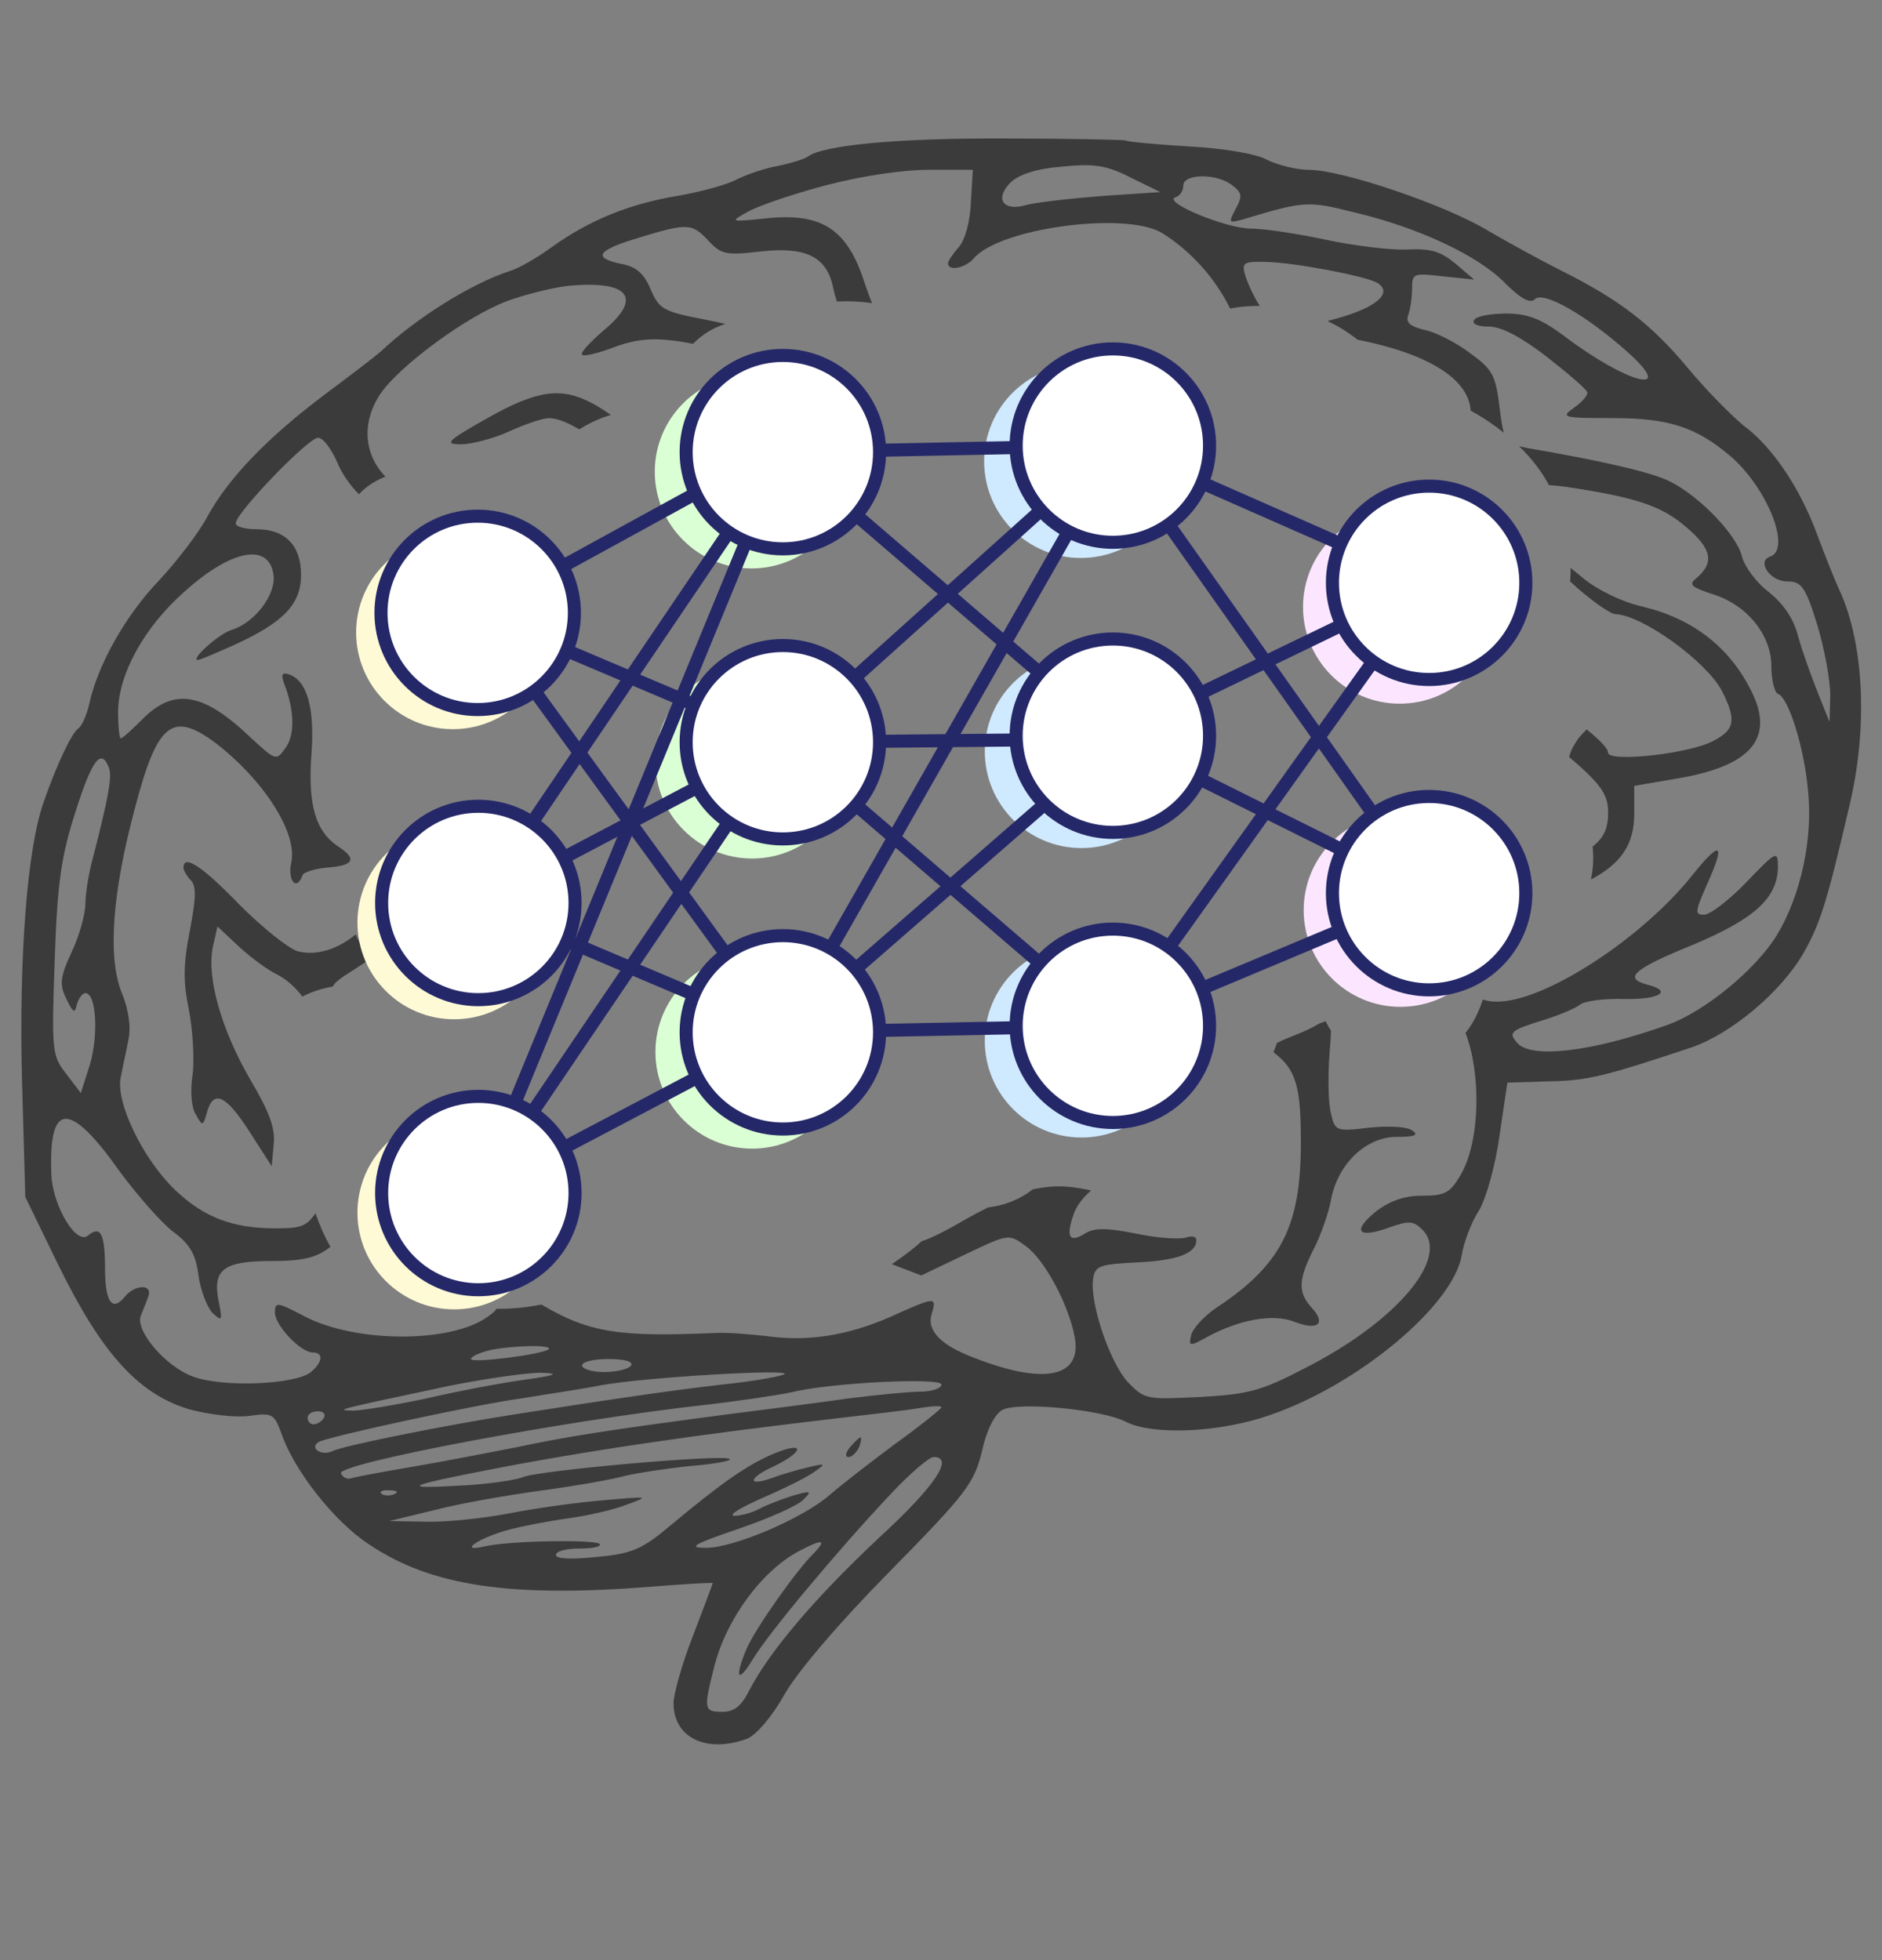 <?xml version="1.0" encoding="utf-8"?>
<!-- Generator: Adobe Illustrator 26.0.2, SVG Export Plug-In . SVG Version: 6.00 Build 0)  -->
<svg version="1.1" xmlns="http://www.w3.org/2000/svg" xmlns:xlink="http://www.w3.org/1999/xlink" x="0px" y="0px"
	 viewBox="0 0 288 300" style="enable-background:new 0 0 288 300;" xml:space="preserve">
<rect x="0" y="0" width="288" height="300" fill="#808080" stroke="none"/>
<style type="text/css">
	.st0{fill:#3B3B3B;}
	.st1{fill:#FFFAD6;}
	.st2{fill:#DBFFD4;}
	.st3{fill:#CFE9FF;}
	.st4{fill:#FCE6FF;}
	.st5{fill:none;stroke:#252868;stroke-width:2;stroke-miterlimit:10;}
	.st6{fill:#FFFFFF;stroke:#252868;stroke-width:2;stroke-miterlimit:10;}
</style>
<g id="Layer_1">
	<g transform="translate(0,300) scale(0.1,-0.1)">
		<path class="st0" d="M2815.7,2095c-8,17-23,55-35,87c-26,71-69,135-113,167c-18,15-57,54-85,88c-55,66-104,104-192,148
			c-30,15-81,43-112,61c-65,40-225,94-275,94c-19,0-47,7-64,15c-17,10-68,18-122,21c-50,3-93,7-95,9c-2,1-83,3-180,3
			c-167,1-284-10-307-28c-6-4-26-10-45-14c-19-3-48-13-64-21c-15-8-56-19-91-25c-72-12-134-37-191-78c-22-16-51-33-65-37
			c-56-18-141-70-197-123c-8-7-47-37-86-66c-89-67-147-128-179-186c-13-25-47-69-74-98c-51-53-94-129-107-189c-4-18-12-35-17-38
			c-10-7-33-55-53-113c-25-70-38-237-33-426l5-178l52-107c66-134,122-195,199-218c30-8,71-13,92-10c35,5,38,3,49-27
			c19-56,80-134,133-169c96-65,218-83,439-65c49,4,88,6,88,5c0-1-14-38-30-80c-17-43-30-90-30-104c0-53,51-77,113-54
			c14,6,38,34,57,68c20,35,84,110,161,188c118,120,129,135,141,184c7,32,19,56,31,63c24,13,152,1,189-18c41-21,143-17,220,10
			c135,46,280,167,294,244c3,20,15,52,27,70c11,19,25,70,31,114l12,81l64,2c59,1,86,8,218,52c61,21,137,85,171,144
			c26,46,36,78,70,224C2858.7,1885,2852.7,2013,2815.7,2095z M1546.7,2721c13,12,39,21,79,24c49,5,68,2,105-17l45-22l-90-6
			c-50-4-102-10-116-14C1534.7,2676,1521.7,2696,1546.7,2721z M83.7,1530c4,119,10,160,32,228c25,79,39,98,51,67c5-13,0-43-25-140
			c-6-22-11-53-11-68s-9-49-21-74c-18-39-19-50-8-72c10-21,13-23,16-8c3,9,8,17,13,17c17,0,20-65,7-109l-14-44l-22,29
			C79.7,1384,78.7,1390,83.7,1530z M470.7,830c0,6,7,10,16,10c8,0,12-4,9-10c-3-5-10-10-16-10C474.7,820,470.7,825,470.7,830z
			 M487.7,793c13,8,244,58,312,67c36,6,91,14,121,20c66,12,287,25,280,17c-3-3-46-11-95-16c-78-9-167-22-320-46
			c-108-17-262-48-277-56C491.7,771,472.7,784,487.7,793z M827.7,899c30-1,24-4-27-11c-36-5-104-18-151-29c-48-10-97-18-110-18
			c-26,1-31,0,148,38C742.7,890,805.7,899,827.7,899z M720.7,920c0,4,14,10,31,14c36,7,94,8,88,1C830.7,927,720.7,913,720.7,920z
			 M890.7,910c0,6,18,10,41,10c24,0,38-4,34-10c-3-5-22-10-41-10C905.7,900,890.7,905,890.7,910z M535.7,737c-6-1-12,3-14,8
			c-6,15,342,81,559,105c52,6,111,15,130,19c60,15,230,23,230,12c0-6-15-11-33-11c-17,0-66-5-107-10c-41-6-127-17-190-25
			c-181-24-240-33-320-50c-41-8-113-22-160-30S540.7,739,535.7,737z M583.7,714c-4,3,2,6,13,5c11,0,14-3,6-6
			C595.7,710,586.7,711,583.7,714z M1080.7,631c-29,0-21,5,49,29c47,16,92,36,100,45c13,13,12,14-16,6c-16-5-40-14-51-20
			c-11-6-29-11-39-11c-10,1,9,12,42,27c33,14,69,32,80,40c19,13,18,14-10,7c-17-4-41-11-54-16c-39-14-37,0,3,18c47,23,47,39-1,19
			c-40-17-79-44-158-110c-43-36-58-43-113-48c-38-4-62-3-62,3s16,10,37,10c20,0,33,3,30,7c-8,7-140,5-177-4c-40-9-10,12,35,25
			c22,6,64,14,93,18c29,4,70,13,90,21c36,13,35,13-33,7c-39-3-104-12-145-20c-41-8-100-14-130-13l-55,1l70,17c38,10,113,23,165,30
			c52,7,108,17,125,22c16,4,61,11,98,15c38,3,66,8,63,11c-8,8-298-18-317-28c-9-4-54-11-100-13c-86-5-77,0,41,23
			c158,31,323,55,555,82c44,5,95,11,112,14c18,3,33,4,33,1c0-2-32-28-71-56c-39-29-84-64-100-78C1228.7,676,1122.7,631,1080.7,631z
			 M1344.7,646c-96-90-167-173-198-233c-12-24-23-33-41-33c-29,0-29,4-13,68c18,73,73,148,130,178c36,19,43,18,23-3
			c-27-26-90-116-103-146c-19-45-14-55,9-17c24,40,130,167,211,253c29,31,59,57,66,57C1460.7,770,1431.7,726,1344.7,646z
			 M2799.7,1895l-18,45c-10,25-24,64-30,86c-7,28-23,50-45,68c-19,14-37,39-41,54c-7,32-64,92-110,115c-27,14-106,32-217,51
			c-5.5,1.1-10,2-14,3c18.3-17.8,33.9-37.5,45.6-59.4c9-0.7,17.7-1.5,25.4-2.6c107-16,147-29,185-62c40-34,43-55,14-79
			c-11-9-5-13,25-23c53-16,91-62,91-111c0-21,5-40,10-42c16-5,40-81,46-147c8-75-11-162-48-223c-33-53-111-117-168-137
			c-115-41-208-52-229-27c-14,16-11,19,44,36c22,7,46,17,53,23c7,5,37,9,67,8c54-1,75,12,35,22c-37,10-21,24,70,61
			c95,40,130,72,130,120c0,25-3,23-48-24c-27-28-56-50-65-50c-14,0-14,4,3,43c30,66,24,73-19,20c-76-97-224-194-298-196
			c-9.2-0.3-16.8,0.4-24.5,3.3c-4.9-15.3-11.7-30-20.2-42.6c-2-3-4.2-5.8-6.4-8.6c23.8-61.1,23.2-165.6-7.9-218.2
			c-16-27-24-31-59-31c-27,0-49-8-70-24c-37-30-28-42,19-25c31,11,38,11,52-3c43-43-40-141-180-212c-67-35-87-40-161-44
			c-81-4-84-4-110,23c-28,31-58,121-53,157c3,21,9,23,68,26c62,3,90,14,90,34c0,6-7,7-16,4c-9-3-43-1-76,6c-45,9-63,9-77,1
			c-25-16-31-7-19,28c4.4,13.3,14.1,25.8,27.1,37.1c-21.7,4.6-43.4,8-65.8,5.5c-7.8-0.9-15.6-2.2-23.4-3.7
			c-19.2-15.1-42.9-24.9-68.4-27.7c-12-6-23.9-12.2-34.5-18.2c-29-17.2-56.9-31-67.2-33.5c-14.1-13.1-29.9-24.4-45.7-35.2l0.9-0.3
			l44-17l67,32c67,32,67,32,93,13c29-21,66-90,75-140c11-61-47-73-154-31c-51,19-73,42-65,67c8,26,5,26-49,2c-70-33-132-44-194-37
			c-31,4-71,7-87,6c-146.3-6.3-192.7-0.5-267.2,43.5c-23.3-4.6-45.9-6.9-68.8-6.5c-1.4-3.3-5.6-6.6-13-11.9c-56-41-203-41-282,1
			c-40,21-44,22-44,5c0-19,39-61,58-61c17,0,15-15-3-30c-23-19-134-24-180-7c-42,15-90,71-80,94c3,7,8,20,11,28c8,20-20,20-36,0
			c-19-23-30-8-30,44c0,53-7,66-26,50c-18-15-53,44-56,91c-5,115,27,117,106,5c26-35,62-76,80-90c26-19,35-35,39-67
			c3-22,13-48,21-57c15-14,16-13,10,17c-10,49,7,62,81,62c48,0,68,5,89,21l1,0.8c-9,15.6-16.6,32.8-22.9,51.4
			c-14.3-20.9-23.7-23.2-61.1-23.2c-66,0-110,17-154,59c-49,47-91,134-83,172c3,16,9,42,12,59c4,18,0,46-11,72c-21,54-14,152,21,282
			c34,130,57,148,123,99c74-57,126-138,116-183c-6-27,8-45,17-20c1,5,18,10,36,12c43,3,49,13,18,33c-34,23-46,64-40,142
			c5,70-7,112-35,121c-10,3-12,0-7-14c16-41,17-79,2-99c-14-20-15-19-53,16c-72,69-117,77-165,29c-16-16-31-30-34-30c-2,0-4,18-4,40
			c0,57,39,129,101,184c73,66,131,76,137,25c3-30-29-72-64-83c-20-6-64-46-52-46c4,0,29,11,58,24c74,34,100,62,100,106
			c0,45-24,70-68,70c-18,0-32,4-32,9c0,16,111,131,126,131c8,0,21-18,30-39c6.6-16,18.2-32.7,32.5-47.5c11.2,12,25.2,21,40.7,27
			c-32.7,33.4-37.5,82.8-7.2,127.6c31,44,132,118,193,141c27,10,68,20,90,23c96,10,119-17,59-67c-21-18-37-35-34-38c3-3,23,2,45,10
			c39.8,15.4,68.4,17.7,124.9,6.7c14,14.4,31,24.6,49.4,30.5c-9.9,2.3-20.6,4.5-32.3,6.8c-63,12-69,16-82,46c-10,24-22,35-45,39
			c-43,9-37,20,17,37c84,26,90,26,115,0c21-23,28-24,81-18c72,8,103-9,112-59c1.1-5.1,2.9-11.2,5-17.6c17.4,1,35.4,0.2,53.8-2.4
			c-3.5,8.1-7.2,18.5-11.8,32c-26,81-65,106-147,98c-59-6-60-6-31,10c16,9,69,27,118,40c53,14,117,24,158,24h68l-3-50
			c-1-29-9-58-19-69c-9-10-16-21-16-24c0-13,27-7,39,7c39,47,234,73,289,39c44.7-27.9,81.6-70.1,103.7-115.3c4,0.7,7.9,1.4,12,2
			c11.1,1.5,22.3,2,33.5,2c-0.1,0.1-0.1,0.2-0.2,0.3c-8,12-18,33-22,46c-6,20-3,22,32,21c45-1,153-22,170-32c24-15,0-37-60-54
			l-16.2-4.5c6.8-3.2,13.5-6.7,20.1-10.6c9-5.4,17.6-11.4,25.8-17.9c108.8-21.6,170.3-60.4,173.1-108.6
			c13.5-7.3,26.5-15.6,38.8-24.6c4.1-3,8-6.1,12-9.2c-2.5,8.4-4.2,20.4-6.5,38.4c-6,50-11,59-46,84c-21,16-53,32-69,35
			c-21,5-29,11-25,22c3,8,6,26,6,40c0,25,2,25,47,20l48-5l-28,24c-23,19-38,24-75,22c-26-1-82,6-124,15c-42,9-94,17-114,17
			c-39,0-137,41-116,48c7,2,12,10,12,18c0,18,50,19,74,1c16-12,17-17,6-37c-11-21-11-22,11-16c93,28,99,29,170,11
			c98-23,190-66,231-108c25-25,39-32,46-25c13,13,78-24,142-81c77-69-2-48-99,26c-34,25-54,33-87,33c-23,0-46-4-49-10
			c-4-6,6-10,23-10c19,0,49-16,88-46c32-25,60-49,62-54c2-4-7-15-20-24c-21-15-18-16,60-16c85,0,127-14,179-58c57-49,94-143,61-154
			c-21-7,0-38,26-38c22,0,28-8,46-66c11-36,20-85,20-108L2799.7,1895z"/>
		<path class="st0" d="M544.4,1569.9c-27-22.2-59.1-33.3-88.6-25.9c-14,4-54,36-89,71c-58,60-86,78-86,57c0-4,5-13,11-19
			c9-9,8-28-1-76c-10-50-11-78-2-121c6-31,9-76,6-100c-4-25-2-52,5-62c10-18,11-18,17,4c10,35,29,26,65-30l34-53l3,33
			c3,25-7,51-36,100c-44,76-67,156-57,203l7,31l32-30c17-16,45-37,62-45c12.8-6.8,26.8-19.9,35.9-32.3c6.8,3.5,13.9,6.6,21.4,9.1
			c8.3,2.8,16.7,4.8,25.1,6.3c3.7,7.1,12.6,13.3,29.6,24c11.1,7,20.8,13.5,29.5,19.7C557.5,1544.6,549.6,1556.8,544.4,1569.9z"/>
		<path class="st0" d="M2679.7,1943c-34,68-91,111-168,129c-30,7-67,25-89,43c-7.1,6.1-13.6,11.3-19.4,15.9
			c0.4-6.9,0.1-13.9-0.7-20.7c0.1-0.1,0.1-0.1,0.2-0.2c29-27,60-49,69-50c41-1,139-72,163-117c23-45,20-60-13-77
			c-37-20-161-33-161-18c0,6.5-12.8,19.6-32.8,35.6c-3.3-3.4-6.6-6.8-9.7-10.3c-1.5-1.7-3.6-4.5-4.6-5.9c-2.9-4.5-5.6-9-8.1-13.7
			c-0.8-1.8-2.1-4.7-2.5-6.1c-0.6-2.1-1.2-4.2-1.8-6.4c3.2-2.7,6.4-5.3,9.6-8.1c41-36,50-51,50-77c0-22.2-5.2-37.2-23.7-51.8
			c1.6-17.1,1.1-34.2-2.7-50.4c47,24.5,66.4,54.9,66.4,100.3v43l64,11C2679.7,1827,2716.7,1870,2679.7,1943z"/>
		<path class="st0" d="M886.5,2342.8c15.5,9.9,31.6,17.3,48.3,22.1c-11,7.6-20.9,13.9-29,18.1c-47,25-84,20-160-23
			c-62-35-67-40-40-40c16,0,50,9,74,20c24,11,51,20,60,20C851.5,2360,867,2354.3,886.5,2342.8z"/>
		<path class="st0" d="M2160.7,1270c-8,6-38,7-66,4c-50-6-52-5-58,22c-4,15-5,57-2,93c1.1,13,1.8,24.4,2.1,33.5
			c-3.1,4.8-5.9,9.7-8.4,14.7c-2.6-1.4-5.7-2.6-9.4-3.6c-4.1-2.5-8.4-4.8-12.8-7.1c-14-7.1-29-12.2-43.3-18.5c-2.5-1.2-6.2-3-9-4.6
			c-1.5-4.8-3.2-9.4-5.2-13.9c35.4-26.4,42-53.7,42-138.5c0-128-30-187-130-253c-19-13-36-32-38-42c-4-17-2-17,25-2
			c48,26,100,36,133,23c36-14,49-3,27,21c-22,24-21,43,2,89c11,21,23,55,27,76c10,55,53,97,101,97
			C2165.7,1260,2171.7,1263,2160.7,1270z"/>
		<path id="node4" class="st0" d="M1316.7,800c-2,0-9-7-16-15c-7-9-8-15-2-15c5,0,12,7,16,15C1317.7,793,1318.7,800,1316.7,800z"/>
	</g>
</g>
<g id="Layer_3">
	<circle class="st1" cx="69.3" cy="96.8" r="14.8"/>
	<circle class="st1" cx="69.5" cy="141.2" r="14.8"/>
	<circle class="st1" cx="69.5" cy="185.6" r="14.8"/>
	<circle class="st2" cx="115" cy="72.2" r="14.8"/>
	<circle class="st2" cx="115.1" cy="116.6" r="14.8"/>
	<circle class="st2" cx="115.1" cy="161" r="14.8"/>
	<circle class="st3" cx="165.4" cy="70.6" r="14.8"/>
	<circle class="st3" cx="165.5" cy="115" r="14.8"/>
	<circle class="st3" cx="165.5" cy="159.3" r="14.8"/>
	<circle class="st4" cx="214.2" cy="92.9" r="14.8"/>
	<circle class="st4" cx="214.3" cy="139.3" r="14.8"/>
</g>
<g id="Layer_2">
	<line class="st5" x1="218.7" y1="89.2" x2="171" y2="68.2"/>
	<line class="st5" x1="218.7" y1="136.7" x2="170.3" y2="112.6"/>
	<line class="st5" x1="218.7" y1="89.2" x2="170.3" y2="112.6"/>
	<line class="st5" x1="218.7" y1="136.7" x2="170.3" y2="68.2"/>
	<line class="st5" x1="170.3" y1="157" x2="218.7" y2="136.7"/>
	<line class="st5" x1="218.7" y1="89.2" x2="170.3" y2="157"/>
	<line class="st5" x1="170.3" y1="68.2" x2="119.8" y2="69.2"/>
	<line class="st5" x1="170.3" y1="112.6" x2="119.8" y2="69.2"/>
	<line class="st5" x1="170.3" y1="68.2" x2="119.8" y2="113.6"/>
	<line class="st5" x1="119.8" y1="158" x2="171" y2="68.2"/>
	<line class="st5" x1="119.8" y1="113.6" x2="171.3" y2="113.1"/>
	<line class="st5" x1="119.8" y1="158" x2="171.3" y2="113.1"/>
	<line class="st5" x1="170.3" y1="157" x2="119.8" y2="113.6"/>
	<line class="st5" x1="119.8" y1="158" x2="170.3" y2="157"/>
	<line class="st5" x1="73.1" y1="93.8" x2="119.8" y2="68.2"/>
	<line class="st5" x1="73.1" y1="138.2" x2="119.8" y2="113.6"/>
	<line class="st5" x1="119.8" y1="69.2" x2="73.1" y2="138.2"/>
	<line class="st5" x1="73.1" y1="93.8" x2="119.8" y2="113.6"/>
	<line class="st5" x1="119.8" y1="69.2" x2="73.1" y2="182.6"/>
	<line class="st5" x1="73.1" y1="138.2" x2="119.8" y2="158"/>
	<line class="st5" x1="119.8" y1="113.6" x2="73.1" y2="182.6"/>
	<line class="st5" x1="119.8" y1="158" x2="73.1" y2="182.6"/>
	<line class="st5" x1="73.1" y1="93.8" x2="119.8" y2="158"/>
	<circle class="st6" cx="218.7" cy="89.2" r="14.8"/>
	<circle class="st6" cx="218.7" cy="136.7" r="14.8"/>
	<circle class="st6" cx="170.3" cy="68.2" r="14.8"/>
	<circle class="st6" cx="170.3" cy="112.6" r="14.8"/>
	<circle class="st6" cx="170.3" cy="157" r="14.8"/>
	<circle class="st6" cx="119.8" cy="69.2" r="14.8"/>
	<circle class="st6" cx="119.8" cy="113.6" r="14.8"/>
	<circle class="st6" cx="119.8" cy="158" r="14.8"/>
	<circle class="st6" cx="73.1" cy="93.8" r="14.8"/>
	<circle class="st6" cx="73.2" cy="138.2" r="14.8"/>
	<circle class="st6" cx="73.2" cy="182.6" r="14.8"/>
</g>
</svg>
